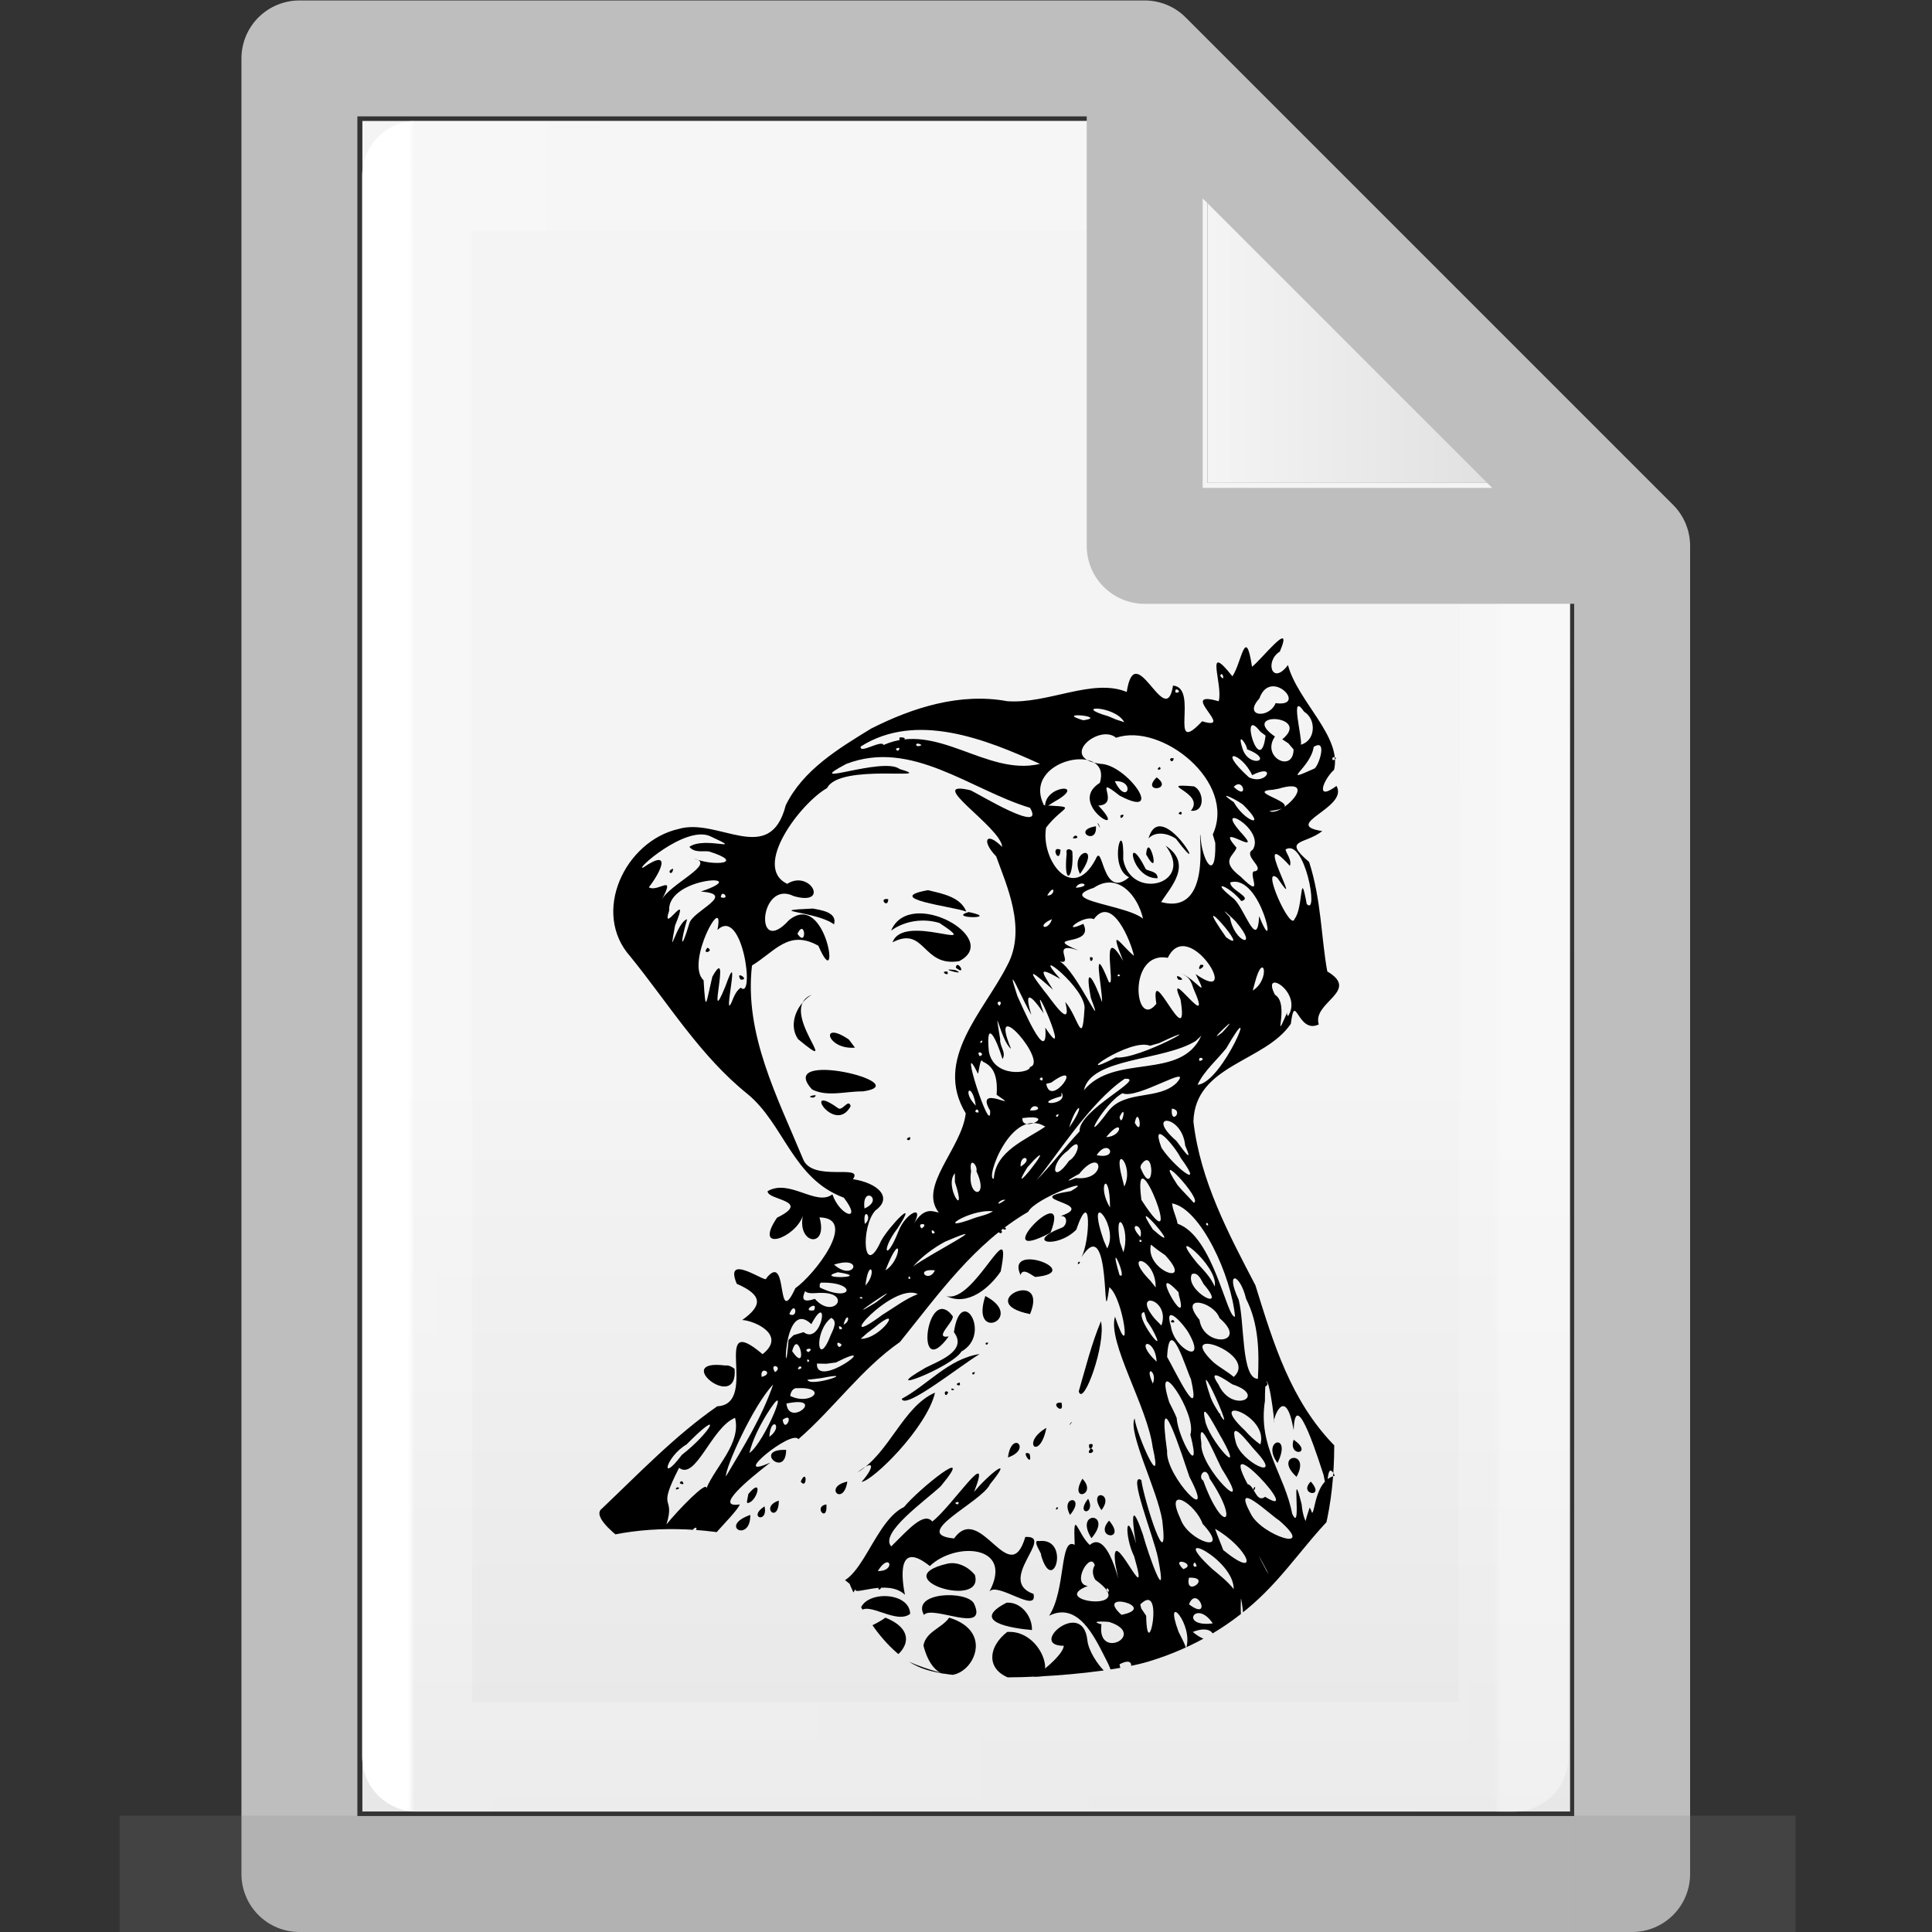<?xml version="1.0" encoding="UTF-8" standalone="no"?>
<!-- Created with Inkscape (http://www.inkscape.org/) -->

<svg
   xmlns:dc="http://purl.org/dc/elements/1.1/"
   xmlns:cc="http://creativecommons.org/ns#"
   xmlns:rdf="http://www.w3.org/1999/02/22-rdf-syntax-ns#"
   xmlns:svg="http://www.w3.org/2000/svg"
   xmlns="http://www.w3.org/2000/svg"
   xmlns:xlink="http://www.w3.org/1999/xlink"
   xmlns:sodipodi="http://sodipodi.sourceforge.net/DTD/sodipodi-0.dtd"
   xmlns:inkscape="http://www.inkscape.org/namespaces/inkscape"
   width="16"
   height="16"
   viewBox="0 0 4.233 4.233"
   version="1.1"
   id="svg384"
   enable-background="new"
   inkscape:version="0.92.3 (2405546, 2018-03-11)"
   sodipodi:docname="text-x-ada.svg">
  <rect x="0" y="0" width="4.233" height="4.233" fill="#333333" stroke="none"/>
  <defs
     id="defs378">
    <inkscape:path-effect
       effect="bspline"
       id="path-effect4966"
       is_visible="true"
       weight="33.333"
       steps="2"
       helper_size="0"
       apply_no_weight="true"
       apply_with_weight="true"
       only_selected="false" />
    <radialGradient
       gradientTransform="matrix(5.695,0,0,1,75.335,75.001)"
       gradientUnits="userSpaceOnUse"
       xlink:href="#linearGradient3688-464-309-255"
       id="radialGradient4093"
       fy="43.5"
       fx="4.993"
       r="2.5"
       cy="43.5"
       cx="4.993" />
    <linearGradient
       id="linearGradient3688-464-309-255">
      <stop
         id="stop3094"
         style="stop-color:#181818;stop-opacity:1"
         offset="0" />
      <stop
         id="stop3096"
         style="stop-color:#181818;stop-opacity:0"
         offset="1" />
    </linearGradient>
    <radialGradient
       gradientTransform="matrix(5.695,0,0,1,-52.665,-162.001)"
       gradientUnits="userSpaceOnUse"
       xlink:href="#linearGradient3688-464-309-255"
       id="radialGradient4095"
       fy="43.5"
       fx="4.993"
       r="2.5"
       cy="43.5"
       cx="4.993" />
    <linearGradient
       gradientUnits="userSpaceOnUse"
       xlink:href="#linearGradient3702-501-757-486"
       id="linearGradient4097"
       y2="39.999"
       x2="25.058"
       y1="47.028"
       x1="25.058"
       gradientTransform="matrix(2.842,0,0,0.714,-4.211,87.43)" />
    <linearGradient
       id="linearGradient3702-501-757-486">
      <stop
         id="stop3100"
         style="stop-color:#181818;stop-opacity:0"
         offset="0" />
      <stop
         id="stop3102"
         style="stop-color:#181818;stop-opacity:1"
         offset="0.5" />
      <stop
         id="stop3104"
         style="stop-color:#181818;stop-opacity:0"
         offset="1" />
    </linearGradient>
    <linearGradient
       x1="25.132"
       y1="0.985"
       x2="25.132"
       y2="47.013"
       id="linearGradient3019-2-2"
       xlink:href="#linearGradient3600"
       gradientUnits="userSpaceOnUse"
       gradientTransform="matrix(0.076,0,0,0.08,0.302,0.062)" />
    <linearGradient
       id="linearGradient3600">
      <stop
         id="stop3602"
         style="stop-color:#f4f4f4;stop-opacity:1"
         offset="0" />
      <stop
         id="stop3604"
         style="stop-color:#dbdbdb;stop-opacity:1"
         offset="1" />
    </linearGradient>
    <linearGradient
       inkscape:collect="always"
       xlink:href="#linearGradient3600"
       id="linearGradient1095"
       x1="81"
       y1="16.812"
       x2="109.375"
       y2="16.812"
       gradientUnits="userSpaceOnUse"
       gradientTransform="matrix(0.028,0,0,0.028,0.38,0.191)" />
    <linearGradient
       gradientTransform="matrix(0.026,0,0,0.03,0.426,0.31)"
       inkscape:collect="always"
       xlink:href="#linearGradient3977-3"
       id="linearGradient1059"
       x1="18"
       y1="60"
       x2="110.1"
       y2="60"
       gradientUnits="userSpaceOnUse" />
    <linearGradient
       id="linearGradient3977-3">
      <stop
         id="stop3979-6"
         style="stop-color:#ffffff;stop-opacity:1"
         offset="0" />
      <stop
         id="stop3981-0"
         style="stop-color:#ffffff;stop-opacity:0.235"
         offset="0.006" />
      <stop
         id="stop3983-6"
         style="stop-color:#ffffff;stop-opacity:0.157"
         offset="0.994" />
      <stop
         id="stop3985-2"
         style="stop-color:#ffffff;stop-opacity:0.392"
         offset="1" />
    </linearGradient>
    <linearGradient
       inkscape:collect="always"
       xlink:href="#linearGradient3600"
       id="linearGradient1722"
       gradientUnits="userSpaceOnUse"
       gradientTransform="matrix(0.028,0,0,0.028,0.38,0.191)"
       x1="81"
       y1="77.065"
       x2="81"
       y2="190.75" />
    <clipPath
       clipPathUnits="userSpaceOnUse"
       id="clipPath14319">
      <path
         style="fill:#ff0000;stroke:none;stroke-width:1.348;stroke-linecap:butt;stroke-linejoin:miter;stroke-miterlimit:4;stroke-dasharray:none;stroke-opacity:1"
         d="m 8.512,65.84 c -0.18,9.164 11.731,12.913 19.558,10.398 5.772,-1.855 13.332,-0.237 16.854,2.732 0,0 1.793,4.561 4.927,5.535 3.134,0.974 11.361,0.379 14.35,-0.526 2.99,-0.905 5.5,-2.439 7.513,-4.454 2.014,-2.015 3.549,-4.528 5.634,-6.055 2.085,-1.527 4.737,-2.085 5.986,-6.32 C 84.583,62.914 84.444,54.959 82.531,45.099 80.619,35.239 80.636,18.374 72.549,17.308 65.087,16.324 63.09,10.742 56.343,11.866 49.597,12.99 41.202,15.679 30.967,26.61 20.732,37.54 8.692,56.676 8.512,65.84 Z"
         id="path14321"
         inkscape:connector-curvature="0"
         sodipodi:nodetypes="ssssscsssssss" />
    </clipPath>
    <clipPath
       clipPathUnits="userSpaceOnUse"
       id="clipPath14319-3">
      <path
         style="fill:#ff0000;stroke:none;stroke-width:1.348;stroke-linecap:butt;stroke-linejoin:miter;stroke-miterlimit:4;stroke-dasharray:none;stroke-opacity:1"
         d="m 8.512,65.84 c -0.18,9.164 11.731,12.913 19.558,10.398 5.772,-1.855 13.332,-0.237 16.854,2.732 0,0 1.793,4.561 4.927,5.535 3.134,0.974 11.361,0.379 14.35,-0.526 2.99,-0.905 5.5,-2.439 7.513,-4.454 2.014,-2.015 3.549,-4.528 5.634,-6.055 2.085,-1.527 4.737,-2.085 5.986,-6.32 C 84.583,62.914 84.444,54.959 82.531,45.099 80.619,35.239 80.636,18.374 72.549,17.308 65.087,16.324 63.09,10.742 56.343,11.866 49.597,12.99 41.202,15.679 30.967,26.61 20.732,37.54 8.692,56.676 8.512,65.84 Z"
         id="path14321-6"
         inkscape:connector-curvature="0"
         sodipodi:nodetypes="ssssscsssssss" />
    </clipPath>
    <clipPath
       clipPathUnits="userSpaceOnUse"
       id="clipPath14319-7">
      <path
         style="fill:#ff0000;stroke:none;stroke-width:1.348;stroke-linecap:butt;stroke-linejoin:miter;stroke-miterlimit:4;stroke-dasharray:none;stroke-opacity:1"
         d="m 8.512,65.84 c -0.18,9.164 11.731,12.913 19.558,10.398 5.772,-1.855 13.332,-0.237 16.854,2.732 0,0 1.793,4.561 4.927,5.535 3.134,0.974 11.361,0.379 14.35,-0.526 2.99,-0.905 5.5,-2.439 7.513,-4.454 2.014,-2.015 3.549,-4.528 5.634,-6.055 2.085,-1.527 4.737,-2.085 5.986,-6.32 C 84.583,62.914 84.444,54.959 82.531,45.099 80.619,35.239 80.636,18.374 72.549,17.308 65.087,16.324 63.09,10.742 56.343,11.866 49.597,12.99 41.202,15.679 30.967,26.61 20.732,37.54 8.692,56.676 8.512,65.84 Z"
         id="path14321-2"
         inkscape:connector-curvature="0"
         sodipodi:nodetypes="ssssscsssssss" />
    </clipPath>
  </defs>
  <sodipodi:namedview
     id="base"
     pagecolor="#ffffff"
     bordercolor="#666666"
     borderopacity="1.0"
     inkscape:pageopacity="0.0"
     inkscape:pageshadow="2"
     inkscape:zoom="24.48"
     inkscape:cx="6.8021268"
     inkscape:cy="8.2330261"
     inkscape:document-units="px"
     inkscape:current-layer="layer7"
     showgrid="true"
     units="px"
     inkscape:window-width="889"
     inkscape:window-height="624"
     inkscape:window-x="525"
     inkscape:window-y="174"
     inkscape:window-maximized="0" />
  <g
     inkscape:groupmode="layer"
     id="layer3"
     inkscape:label="Layer 3"
     style="display:inline"
     sodipodi:insensitive="true">
    <path
       style="fill:url(#linearGradient1095);fill-opacity:1;stroke:#000000;stroke-width:0;stroke-linecap:round;stroke-linejoin:round;stroke-miterlimit:4;stroke-dasharray:none;stroke-opacity:1"
       d="M 2.646,0.265 V 1.058 h 0.794 z"
       id="path1720"
       inkscape:connector-curvature="0" />
    <path
       style="fill:url(#linearGradient1722);fill-opacity:1;stroke:#000000;stroke-width:0;stroke-linecap:round;stroke-linejoin:round;stroke-miterlimit:4;stroke-dasharray:none;stroke-opacity:1"
       d="M 2.646,1.058 H 3.44 V 3.969 H 0.794 V 0.265 l -3e-8,1.428e-5 1.852,-1.46e-5 c 1.73e-5,0.794 1.73e-5,0.794 1.73e-5,0.794 z"
       id="path1087"
       inkscape:connector-curvature="0" />
  </g>
  <g
     inkscape:groupmode="layer"
     id="layer4"
     inkscape:label="Layer 4"
     style="display:inline"
     sodipodi:insensitive="true">
    <path
       style="display:inline;fill:none;stroke:url(#linearGradient1059);stroke-width:0.241;stroke-linecap:round;stroke-linejoin:round;stroke-miterlimit:4;stroke-dasharray:none;stroke-opacity:1"
       d="m 3.319,1.289 -0.003,2.56 H 0.914 V 0.385 H 2.524"
       id="path1048"
       inkscape:connector-curvature="0"
       sodipodi:nodetypes="ccccc" />
  </g>
  <g
     inkscape:groupmode="layer"
     id="layer2"
     inkscape:label="Layer 2"
     style="display:inline"
     sodipodi:insensitive="true">
    <path
       id="path1001"
       style="display:inline;fill:none;stroke:#bebebe;stroke-width:0.254;stroke-linecap:round;stroke-linejoin:round;stroke-miterlimit:4;stroke-dasharray:none;stroke-opacity:1;paint-order:normal"
       d="M 2.508,0.128 3.576,1.196 M 2.508,0.128 0.656,0.128 v -9.49e-6 3.978 H 3.576 V 1.196 m 0,-3e-7 H 2.508 V 0.128"
       inkscape:connector-curvature="0" />
  </g>
  <g
     inkscape:label="Layer 1"
     inkscape:groupmode="layer"
     id="layer1"
     transform="translate(0,-292.767)"
     style="display:inline"
     sodipodi:insensitive="true">
    <g
       id="g978"
       style="display:inline;opacity:0.2;fill:#808080;fill-opacity:1;stroke:none;stroke-width:1.039"
       transform="matrix(0.034,0,0,0.053,-0.078,290.597)">
      <rect
         style="fill:#808080;fill-opacity:1;stroke:none;stroke-width:1.481"
         id="rect2801"
         y="116.001"
         x="103.789"
         height="5"
         width="14.211" />
      <rect
         style="fill:#808080;fill-opacity:1;stroke:none;stroke-width:1.481"
         id="rect3696"
         transform="scale(-1)"
         y="-121.001"
         x="-24.211"
         height="5"
         width="14.211" />
      <rect
         style="fill:#808080;fill-opacity:1;stroke:none;stroke-width:1.481"
         id="rect3700"
         y="116.001"
         x="24.211"
         height="5"
         width="79.579" />
    </g>
  </g>
  <g
     inkscape:groupmode="layer"
     id="layer7"
     inkscape:label="Layer 7">
    <g
       transform="matrix(0.034,0,0,0.034,0.334,0.785)"
       style="display:inline"
       id="g11971"
       clip-path="url(#clipPath14319-7)">
      <path
         style="display:none;fill:#95afae;stroke-width:0.23"
         d="m 64.96,70.87 c -1.991,-3.555 0.389,-8.07 -2.125,-11.463 -0.698,-3.314 -3.22,-7.821 -6.903,-4.54 -5.78,3.632 -8.749,10.466 -14.85,13.709 -3.413,1.638 -4.996,5.165 -6.165,8.538 -1.398,4.895 -4.337,9.633 -3.549,14.906 -1.99,3.898 3.728,4.831 6.431,4.866 5.976,0.934 12.03,1.443 18.073,1.083 2.661,0.276 6.948,0.144 6.798,-3.508 -0.251,-5.68 3.369,-10.699 3.217,-16.395 0.06,-2.428 -0.263,-4.862 -0.926,-7.197 z"
         id="path6673-70-5"
         inkscape:connector-curvature="0" />
      <g
         style="display:inline"
         id="g5363-7">
        <g
           id="g7076-5-66-5"
           transform="matrix(0.23,0,0,0.23,-1.074,-31.849)"
           style="display:inline">
          <path
             d="m 214.03,244.696 c 3.556,-0.138 -0.74,2.147 0,0 z"
             id="path7118-5-2-2"
             inkscape:connector-curvature="0" />
          <path
             d="m 290.818,250.562 c -0.336,2.045 -2.09,-0.469 0,0 z"
             id="path7122-0-8-4"
             inkscape:connector-curvature="0" />
          <path
             d="m 286.818,252.961 c 1.157,0.92 -1.509,1.157 0,0 z"
             id="path7124-9-61-5"
             inkscape:connector-curvature="0" />
          <path
             d="m 292.15,266.026 c 1.027,-1.47 1.39,1.042 0,0 z"
             id="path7134-6-75-0"
             inkscape:connector-curvature="0" />
          <path
             d="m 275.889,266.559 c 2.006,-0.973 -0.225,1.962 0,0 z"
             id="path7136-4-2-5"
             inkscape:connector-curvature="0" />
          <path
             d="m 210.83,290.022 c -0.095,2.844 -2.916,-0.504 0,0 z"
             id="path7148-2-47-7"
             inkscape:connector-curvature="0" />
          <path
             d="m 229.761,309.219 c 0.286,-2.683 3.307,2.589 0,0 z"
             id="path7150-3-1-3"
             inkscape:connector-curvature="0" />
          <path
             d="m 229.628,309.886 c 3.996,1.816 -5.896,-0.786 0,0 z"
             id="path7152-04-42-2"
             inkscape:connector-curvature="0" />
          <path
             d="m 298.284,308.419 c 2.543,-0.332 -1.595,2.73 0,0 z"
             id="path7154-7-7-7"
             inkscape:connector-curvature="0" />
          <path
             d="m 227.361,310.286 c 0.901,1.735 -2.514,-0.108 0,0 z"
             id="path7156-99-82-2"
             inkscape:connector-curvature="0" />
          <path
             d="m 201.499,331.616 c -7.933,0.666 -9.955,-7.912 -1.701,-2.266 0.567,0.755 1.134,1.511 1.701,2.266 z"
             id="path7158-9-4-1"
             inkscape:connector-curvature="0" />
          <path
             d="m 227.096,401.207 c 7.878,2.385 18.748,-24.83 15.241,-6.89 -3.189,4.666 -9.259,9.859 -15.241,6.89 z"
             id="path7160-06-57-3"
             inkscape:connector-curvature="0" />
          <path
             d="m 247.893,395.339 c -4.443,-9.532 18.501,-0.807 4.133,0.528 -0.758,-0.224 -3.508,-2.855 -4.133,-0.528 z"
             id="path7162-4-28-4"
             inkscape:connector-curvature="0" />
          <path
             d="m 264.156,391.609 c 1.209,-0.013 -0.898,1.443 0,0 z"
             id="path7164-2-7-9"
             inkscape:connector-curvature="0" />
          <path
             d="m 250.559,406.271 c -16.308,-3.23 5.432,-13.238 0,0 z"
             id="path7166-9-8-4"
             inkscape:connector-curvature="0" />
          <path
             d="m 238.025,401.207 c 11.585,6.039 -4.398,13.334 0,0 z"
             id="path7168-3-9-1"
             inkscape:connector-curvature="0" />
          <path
             d="m 290.551,407.873 c 1.549,1.11 -1.72,0.924 0,0 z"
             id="path7170-54-28-9"
             inkscape:connector-curvature="0" />
          <path
             d="m 238.826,414.271 c -0.322,1.337 -1.479,-0.176 0,0 z"
             id="path7172-1-96-5"
             inkscape:connector-curvature="0" />
          <path
             d="m 316.682,425.203 c 1.478,0.856 -1.566,2.49 0,0 z"
             id="path7176-6-6-7"
             inkscape:connector-curvature="0" />
          <path
             d="m 228.695,427.601 c -0.937,-1.002 1.647,-0.104 0,0 z"
             id="path7178-30-3-4"
             inkscape:connector-curvature="0" />
          <path
             d="m 227.627,428.134 c -0.868,2.307 -1.613,-1.084 0,0 z"
             id="path7180-27-9-1"
             inkscape:connector-curvature="0" />
          <path
             d="m 303.352,434 c 1.331,0.325 -0.174,1.475 0,0 z"
             id="path7184-6-0-2"
             inkscape:connector-curvature="0" />
          <path
             d="m 262.021,436.667 c 0.994,-0.727 -1.42,1.861 0,0 z"
             id="path7186-2-96-2"
             inkscape:connector-curvature="0" />
          <path
             d="m 324.413,441.466 c 5.746,3.997 -1.671,5.092 0,0 z"
             id="path7188-9-25-1"
             inkscape:connector-curvature="0" />
          <path
             d="m 267.089,442.798 c 2.415,-0.899 -0.189,3.059 0,0 z"
             id="path7190-9-71-6"
             inkscape:connector-curvature="0" />
          <path
             d="m 267.623,443.867 c 2.091,1.207 -2.09,2.285 0,0 z"
             id="path7194-3-2-2"
             inkscape:connector-curvature="0" />
          <path
             d="m 325.215,451.865 c -6.856,-6.302 4.293,-7.798 0,0 z"
             id="path7200-9-8-0"
             inkscape:connector-curvature="0" />
          <path
             d="m 199.366,453.199 c -1.086,7.149 -6.871,1.499 0,0 z"
             id="path7204-5-1-2"
             inkscape:connector-curvature="0" />
          <path
             d="m 186.301,453.199 c 1.822,-4.095 1.84,2.497 0,0 z"
             id="path7206-0-6-2"
             inkscape:connector-curvature="0" />
          <path
             d="m 329.213,453.199 c 4.333,4.834 -3.695,3.697 0,0 z"
             id="path7208-7-2-9"
             inkscape:connector-curvature="0" />
          <path
             d="m 265.223,452.396 c 4.382,4.549 -3.973,6.871 0,0 z"
             id="path7210-7-8-7"
             inkscape:connector-curvature="0" />
          <path
             d="m 151.639,454.796 c 1.797,0.139 -1.265,1.269 0,0 z"
             id="path7212-91-41-4"
             inkscape:connector-curvature="0" />
          <path
             d="m 270.555,461.197 c -4.094,-6.124 3.932,-5.022 0,0 z"
             id="path7214-98-0-3"
             inkscape:connector-curvature="0" />
          <path
             d="m 193.5,459.597 c 0.413,5.398 -3.854,0.602 0,0 z"
             id="path7218-6-8-5"
             inkscape:connector-curvature="0" />
          <path
             d="m 266.822,457.998 c 2.378,4.573 -3.793,4.814 0,0 z"
             id="path7220-4-0-6"
             inkscape:connector-curvature="0" />
          <path
             d="m 180.169,458.531 c -0.036,6.682 -5.439,1.759 0,0 z"
             id="path7222-7-33-1"
             inkscape:connector-curvature="0" />
          <path
             d="m 176.169,460.13 c 1.081,4.964 -4.886,3.158 0,0 z"
             id="path7224-4-84-4"
             inkscape:connector-curvature="0" />
          <path
             d="m 258.023,460.396 c 1.213,-0.009 -0.902,1.445 0,0 z"
             id="path7226-0-15-0"
             inkscape:connector-curvature="0" />
          <path
             d="m 172.17,462.531 c 0.149,7.908 -9.044,3.216 0,0 z"
             id="path7228-0-1-3"
             inkscape:connector-curvature="0" />
          <path
             d="m 272.688,464.13 c 5.124,5.972 -4.425,5 0,0 z"
             id="path7230-6-4-1"
             inkscape:connector-curvature="0" />
          <path
             d="m 235.094,479.328 c 2.837,9.822 -25.316,1.001 -7.763,-3.122 2.94,-0.662 5.918,0.897 7.763,3.122 z"
             id="path7232-2-53-2"
             inkscape:connector-curvature="0" />
          <path
             d="m 208.165,482.794 c 1.738,-0.514 -0.514,1.738 0,0 z"
             id="path7234-8-3-7"
             inkscape:connector-curvature="0" />
          <path
             d="m 216.963,490.259 c -3.982,3.069 -11.778,-3.705 -14.116,-0.579 0.714,-6.044 13.974,-5.876 14.116,0.579 z"
             id="path7236-2-37-7"
             inkscape:connector-curvature="0" />
          <path
             d="m 234.827,487.326 c 4.199,8.917 -11.778,0.284 -13.987,3.247 -3.635,-6.449 11.922,-6.937 13.987,-3.247 z"
             id="path7238-1-9-9"
             inkscape:connector-curvature="0" />
          <path
             d="m 251.092,494.791 c -5.751,-0.506 -17.489,-2.336 -7.104,-7.664 4.063,-0.288 7.235,3.853 7.104,7.664 z"
             id="path7242-2-3-1"
             inkscape:connector-curvature="0" />
          <path
             d="m 227.894,491.326 c 18.222,5.567 -1.968,28.029 -7.207,7.822 0.675,-3.931 5.127,-4.854 7.207,-7.822 z"
             id="path7246-8-1-7"
             inkscape:connector-curvature="0" />
          <path
             d="m 244.158,495.326 c 10.866,-0.818 16.368,18.637 1.814,13.314 -8.057,-2.242 -7.296,-9.109 -1.814,-13.314 z"
             id="path7250-74-8-0"
             inkscape:connector-curvature="0" />
          <path
             style="display:inline"
             d="m 130.571,460.794 c 10.451,-9.918 20.471,-20.435 32.35,-28.694 12.07,-0.544 -2.254,-27.274 12.697,-14.598 6.792,-5.366 -2.202,-9.369 -5.687,-9.578 5.88,-4.205 5.517,-7.053 -1.556,-10.146 -3.783,-9.156 8.764,0.241 8.253,-1.509 6.385,-8.05 2.6,14.807 8.169,2.75 5.301,-3.721 17.765,-19.638 6.761,-19.842 2.534,8.719 -6.251,7.708 -4.671,-0.427 -2.036,6.188 -14.01,10.564 -7.22,0.512 9.961,-4.886 -2.882,-4.886 -2.631,-7.437 6.155,-3.577 13.638,4.378 18.143,0.885 2.175,6.298 8.565,7.907 3.2,0.947 -14.345,-5.338 -16.711,-20.608 -26.972,-29.044 -13.304,-10.688 -22.181,-25.397 -32.812,-38.489 -11.09,-12.392 -1.494,-32.354 13.423,-35.757 11.158,-3.373 25.619,10.754 30.093,-6.659 4.853,-9.918 14.77,-15.861 23.892,-21.468 11.72,-5.94 25.015,-10.113 38.155,-7.69 11.399,0.849 23.885,-6.557 33.488,-2.584 2.403,-15.715 10.908,11.224 12.967,-1.788 7.458,0.555 -1.631,20.457 8.159,9.999 9.713,2.98 -7.314,-9.054 4.649,-5.607 1.259,-4.82 -4.181,-17.093 3.825,-6.994 2.574,-3.682 3.666,-14.674 5.501,-2.684 2.366,-1.65 11.884,-13.943 7.801,-4.247 -4.318,2.683 -2.188,9.714 2.269,3.783 2.74,10.184 15.155,20.039 12.921,29.337 -3.062,2.803 -5.419,9.048 0.679,4.528 3.515,6.127 -15.739,10.846 -3.984,12.65 -4.991,3.872 -11.287,2.161 -3.693,8.648 3.437,10.543 3.411,21.646 5.101,30.677 9.379,5.542 -4.353,8.647 -2.386,14.845 -5.947,2.873 -6.622,-9.703 -7.832,-0.174 -7.28,10.747 -26.858,11.435 -27.293,27.398 1.922,16.545 9.778,31.325 17.367,45.864 5.059,16.257 9.84,32.269 22.089,44.854 -0.283,137.329 -219.555,28.394 -205.214,17.739 z M 304.688,228.165 c 0.054,-2.245 -1.826,-0.752 0,0 z m 14.666,6.932 c 9.223,1.242 -1.431,-10.2 -4.549,-1.299 -4.71,5.151 2.761,5.74 4.549,1.299 z m -27.999,-2.933 c 2.333,0.075 -0.613,-2.086 0,0 z m 35.997,5.333 c -4.184,-6.133 -0.416,7.556 -0.909,9.238 4.16,-1.132 4.388,-7.139 0.909,-9.238 z m -50.393,2.933 c -2.679,-4.832 -15.028,-4.687 -4.483,-1.665 l 2.205,0.931 z m -11.465,-0.534 c 7.254,-1.048 -8.638,-2.549 0,0 z m 55.727,5.333 c 8.432,-6.882 -12.345,-7.927 -2.05,-0.765 -3.987,5.754 5.134,10.364 5.219,3.609 l -1.465,-1.721 z m -6.134,-2.133 c -6.196,-8.025 -0.103,13.641 1.461,1.1 z m -13.333,28.796 c 6.771,-14.766 -14.498,-31.469 -27.091,-27.093 -4.74,-4.048 -16.359,5.719 -4.401,7.305 7.404,0.115 18.531,15.907 5.357,8.883 -7.995,-6.329 0.61,2.491 -5.923,2.805 9.238,9.819 -9.15,-0.429 0.41,-6.365 3.638,-11.753 -22.203,-6.697 -15.646,6.288 9.852,0.605 5.45,-0.106 0.589,6.257 -1.573,8.943 7.323,21.278 13.862,8.895 2.139,-5.251 1.733,11.559 9.391,5.013 -6.14,-2.922 -1.278,-18.17 -1.639,-4.975 2.118,11.637 20.167,6.973 11.892,-3.865 7.788,5.189 1.231,11.775 -1.275,15.795 14.335,3.821 10.344,-19.186 10.993,-18.866 0.293,7.14 4.452,13.941 4.186,2.312 l -0.706,-2.39 z m -92.252,-25.063 c 15.075,-6.714 28.877,8.844 43.825,5.29 -15.12,-6.916 -34.676,-14.705 -50.199,-4.885 -0.551,2.272 5.923,-2.006 6.374,-0.405 z m 100.518,0.799 c 1.668,5.95 9.513,3.541 1.297,0.366 0.295,-0.77 -2.935,-5.605 -1.297,-0.366 z m 20,-0.266 c -0.813,5.971 -9.874,10.602 0.267,6.03 1.272,-1.004 3.637,-8.506 -0.267,-6.03 z m -109.853,-0.533 c -2.109,-1.293 -1.945,1.151 0,0 z m 91.722,9.065 c 5.106,2.361 7.824,-4.157 0.896,-0.621 -2.98,-6.458 -10.299,-7.932 -0.896,0.621 z m -98.92,-7.999 c 0.572,1.595 1.862,-1.092 0,0 z m 37.593,16.532 c -16.734,-5.05 -33.211,-19.372 -51.528,-12.289 -13.188,7.032 10.37,-2.175 14.986,1.418 11.335,3.356 -16.79,-1.763 -20.333,5.334 -7.411,4.191 -21.095,22.144 -11.162,26.83 6.404,-4.073 12.002,6.351 1.834,3.446 -9.663,-4.829 -11.229,17.59 -1.347,6.733 10.683,-8.744 14.623,21.998 8.233,7.167 -8.298,-4.669 -12.095,1.566 -18.595,5.539 -2.239,19.228 7.159,36.941 14.271,54.144 2.538,6.738 17.192,1.256 14.012,5.72 7.054,1.069 11.276,5.19 6.306,8.755 -4.228,4.57 -3.434,19.658 1.601,8.479 2.264,-4.097 10.88,-13.023 4.527,-3.374 -4.664,6.088 -3.23,9.701 0.298,0.802 1.948,-5.29 8.233,-8.389 3.589,-0.844 3.301,-6.416 5.95,-4.773 7.741,-4.47 -5.876,-7.333 6.411,-17.917 7.547,-27.786 -9.188,-15.136 5.12,-28.524 11.673,-41.548 5.467,-10.178 -0.316,-22.53 -3.159,-30.476 -4.119,-4.184 -2.932,-7.24 1.692,-2.632 -0.282,-5.543 -22.202,-19.027 -8.844,-15.86 2.464,1.154 21.047,12.493 16.657,4.912 z m 84.788,-13.332 c 2.309,-0.602 -0.621,-1.633 0,0 z m -61.057,5.865 c 3.443,7.12 5.963,-0.315 0,0 z m 33.328,1.601 c 4.239,4.068 2.715,-2.926 0,0 z m 10.932,0.799 c -8.877,0.575 11.907,4.463 -0.926,5.966 3.226,1.89 14.409,-9.775 2.583,-6.265 z m -10.932,3.467 c 3.011,5.408 9.57,7.689 2.831,0.941 -0.955,-1.113 -8.597,-4.897 -2.831,-0.941 z m 5.332,13.33 c 3.772,-5.957 -12.144,-14.291 -2.601,-4.046 5.17,6.001 -8.546,-4.164 -1.95,3.494 -0.692,2.3 -4.805,3.566 1.125,8.081 7.251,7.168 1.484,-1.86 4.141,-1.489 2.704,-0.993 -3.565,-4.391 -0.716,-6.039 z m -157.843,-0.8 c 4.368,-3.113 16.364,1.904 5.651,-3.054 -7.026,-2.868 -21.291,9.921 -18.577,8.851 8.247,-5.666 4.804,1.438 1.564,5.526 2.512,1.606 7.828,-4.278 3.48,3.751 2.052,-4.578 15.79,-10.337 9.16,-11.81 5.649,2.289 14.7,1.309 4.158,-1.991 -1.821,-0.158 -4.088,0.424 -5.437,-1.273 z m 168.242,5.334 c -11.427,-12.566 4.719,15.455 -3.485,3.388 -4.828,-3.945 3.782,15.356 4.805,11.455 2.473,-3.013 1.43,-14.906 3.397,-4.178 3.489,3.749 -0.543,-18.742 -5.951,-15.241 0.41,1.396 1.813,2.965 1.233,4.577 z m -13.598,9.865 c -3.43,-4.34 -9.192,-6.268 -2.39,-0.874 3.094,2.201 6.877,15.272 7.377,5.081 5.533,13.923 0.701,-12.002 -8.071,-9.449 -0.317,2.079 6.553,4.285 3.084,5.241 z M 158.31,287.889 c 15.513,-5.186 -9.426,-4.286 -8.865,5.331 -2.474,7.532 6.309,-7.095 1.66,4.152 -2.07,11.101 0.328,-0.918 3.371,-1.731 -1.937,6.605 -1.861,9.45 0.611,1.198 0.884,-3.567 13.522,-8.215 3.223,-8.951 z m 105.049,-1.066 c 4.952,-0.376 1.157,-2.454 0,0 z m 5.068,0 c -13.437,4.382 19.434,5.081 14.147,11.76 0.036,-6.891 -6.282,-17.051 -14.147,-11.76 z m -13.066,2.133 c 2.27,0.329 2.362,-3.785 0,0 z m -91.451,0.533 c 2.868,0.859 0.248,-2.589 0,0 z m 141.576,11.199 c 8.013,5.751 -11.24,-16.009 0,0 z m -135.978,14.13 c 4.035,3.643 0.511,-23.022 -6.544,-16.155 2.286,-11.422 -9.181,9.268 -3.874,14.066 0.593,9.718 0.637,6.567 2.449,-0.976 5.594,-10.129 -1.947,16.37 3.624,2.776 4.641,-13.017 -0.856,10.294 1.805,4.285 0.608,-1.445 1.181,-3.062 2.541,-3.997 z m 137.047,-19.73 c 1.191,7.228 8.322,9.085 1.829,1.443 0.213,-0.034 -6.074,-5.868 -1.829,-1.443 z m -38.128,0.534 c -2.982,-1.343 -9.766,4.385 -2.94,1.309 3.337,6.647 -12.148,2.939 -1.385,7.442 -8.263,-2.802 -0.918,4.234 -5.248,3.085 4.579,2.421 13.079,21.756 8.75,10.258 -2.02,-10.462 1.088,-4.71 3.135,1.169 0.045,-4.414 -3.09,-17.948 1.865,-5.709 2.182,2.371 -2.761,-17.433 4.041,-5.864 -4.226,-10.437 -0.555,-4.354 3.031,-1.409 -0.848,-3.985 -6.144,-17.29 -11.25,-10.281 z m -11.732,0 c -4.743,2.011 -1.143,3.661 0,0 z m -71.314,4.093 c 2.766,4.088 2.207,-4.54 0,0 z m 107.576,11.104 c 4.187,1.762 7.898,7.881 3.996,0.196 13.443,9.421 -1.987,-16.657 -7.799,-4.568 -11.487,-2.084 -9.296,20.601 -3.212,12.894 -1.973,-13.139 9.433,15.111 6.775,-1.228 -4.595,-10.609 9.739,10.781 3.595,-3.12 -0.779,-2.453 -1.301,-3.152 -3.355,-4.173 z m -32.529,7.998 c 3.699,4.319 4.719,12.878 5.357,2.25 1.137,-5.783 -16.109,-19.026 -6.732,-8.676 -6.554,-3.745 -5.303,-2.191 -2.07,2.998 -5.278,-4.651 -8.269,-7.139 -2.377,0.463 1.164,1.185 7.969,11.775 5.821,2.965 z m 52.525,-3.199 c 5.086,-3.181 2.994,-11.46 0.599,-2.216 z m -58.125,10.398 c 8.183,12.459 -5.174,-18.085 -0.459,-4.026 -3.592,-5.323 -5.622,-6.571 -3.443,0.417 -2.223,-3.529 -7.722,-16.751 -3.935,-5.301 0.926,1.911 8.716,20.523 7.836,8.91 z m 67.99,-3.198 c 4.386,-6.719 -7.676,-13.807 -3.647,-6.021 4.379,2.555 -1.063,15.086 3.46,4.921 l -0.093,0.524 z m -47.459,-11.733 c -1.13,0.836 1.315,0.578 0,0 z m -33.33,8.799 c 1.287,-1.891 -1.77,-1.162 0,0 z m 0.801,14.931 c -1.622,-5.558 -4.752,-11.793 -3.818,-2.148 1.375,7.659 11.857,6.06 11.485,4.38 5.531,-1.146 -12.007,-21.316 -5.274,-5.125 -2.861,-2.077 -5.039,-14.752 -3.035,-2.674 -0.24,1.884 1.82,3.76 0.642,5.566 z m 54.66,7.199 c 7.085,-0.469 17.965,-27.458 8.046,-10.222 -2.695,3.391 -6.159,6.24 -8.046,10.222 z m 6.931,-14.663 c 6.762,-7.351 -5.714,4.482 0,0 z m -20.263,3.732 c -5.69,-2.317 -23.139,10.255 -9.57,3.281 6.572,0.755 27.953,-11.476 12.098,-4.001 z m 12.799,-1.333 c -8.972,5.619 -29.417,4.63 -31.3,13.791 8.647,-10.419 27.099,-2.543 32.875,-15.253 z m -59.994,0.533 c 0.905,-1.439 -1.21,0.003 0,0 z m -1.065,8.532 c -5.896,-12.084 3.888,18.715 3.473,10.471 -4.707,-7.971 9.496,0.753 1.823,-4.467 0.436,-6.091 -1.452,-8.203 -3.854,-9.265 -0.829,-1.818 -1.179,4.044 -1.442,3.26 z m 0.534,-4.8 c 2.031,-0.61 -1.325,-2.098 0,0 z m 61.591,1.334 c 2.355,-0.459 -0.648,-1.72 0,0 z m -6.4,6.132 c 4.989,-5.741 -11.113,4.796 -15.154,2.911 -5.409,2.846 -12.411,16.348 -3.938,4.953 4.719,-5.985 14.019,-2.899 19.092,-7.864 z m -27.195,13.598 c -0.373,-6.008 19.239,-15.203 12.638,-14.729 -9.87,6.643 -19.46,22.255 -24.701,28.391 4.28,-4.32 7.902,-9.235 12.063,-13.662 z m -9.332,-13.331 c 1.242,7.164 11.213,-7.441 1.367,-0.33 l -0.726,0.175 z m -1.866,-1.333 c 1.239,1.412 1.049,-1.49 0,0 z m -17.865,7.466 c -1.094,-7.01 -4.072,-4.087 0,0 z m 7.998,-4.267 0.373,0.314 z m 15.998,1.599 c -9.426,2.636 2.347,2.808 -0.006,-1.061 l 0.004,0.747 z m 2.135,8.799 c 4.976,-7.007 2.295,-7.551 0,0 z m -10.934,-4.799 c 4.612,0.235 0.87,-2.781 0,0 z m 39.729,-0.533 c -0.517,4.929 3.566,0.503 0,0 z m -54.126,1.066 c -0.212,-1.921 -1.961,0.348 0,0 z m 57.858,9.333 c -0.844,-8.931 -11.549,-9.177 -2.47,-1.338 0.818,0.985 5.266,7.597 2.47,1.338 z m -18.396,-8 c 0.671,3.458 2.167,-4.598 0,0 z m -17.065,-0.799 c -1.529,0.2 -0.241,1.509 0,0 z m -10.13,1.067 c -0.5,4.366 10.21,-1.247 0,0 z m 31.461,1.332 c 2.51,4.486 1.071,-5.407 0,0 z m -25.065,1.066 c -9.645,-5.806 -16.986,15.139 -14.43,14.593 0.476,-7.754 8.966,-10.865 14.43,-14.593 z m 17.065,2.934 c 4.755,-0.138 4.907,-6.046 0,0 z m 15.464,2.933 c 2.931,4.777 12.7,12.809 5.39,2.884 -1.473,-3.087 -8.596,-11.53 -5.39,-2.884 z m -26.128,0.8 c -5.102,3.548 -4.699,9.991 0.252,2.919 2.891,-1.725 3.747,-7.473 -0.252,-2.919 z m 7.996,1.332 c 6.476,1.373 3.339,-5.141 0,0 z m -19.461,3.466 c -6.271,10.247 8.411,-8.476 1.879,-2.094 z m 27.195,5.332 c 2.918,-5.849 -3.34,-12.674 -0.628,-2.467 z m 4.532,-5.332 c 3.927,9.805 4.138,-6.816 0.123,-0.673 z m -33.593,-0.266 c 3.909,-2.258 -0.126,-4.057 0,0 z m 15.461,3.2 c 8.962,1.007 7.636,-9.371 0.94,-1.138 -0.299,0.07 -5.82,3.206 -0.94,1.138 z m -29.327,-1.867 c -1.189,7.553 5.238,7.849 1.479,-0.045 0.55,-1.476 -2.175,-4.551 -1.479,0.045 z m 62.39,8.799 c 2.84,-0.642 -12.199,-16.572 -4.553,-4.97 1.427,1.739 3.085,3.268 4.553,4.97 z m -66.923,-8.265 c -3.241,3.628 3.698,13.635 8.1e-4,2.442 z m 52.257,7.466 c 13.462,20.826 -2.765,-20.754 0,0 z m -8.797,2.131 c 0.003,-11.157 -3.866,-6.325 0,0 z m -13.865,2.4 c 10.964,-3.689 -12.068,-4.622 2.907,-7.001 7.737,-4.459 -10.007,1.909 -11.978,5.813 -15.092,8.799 -25.183,23.174 -35.916,36.464 -10.885,7.589 -18.509,18.617 -28.459,27.237 -1.78,-2.927 -19.797,11.894 -7.87,6.546 -6.394,4.944 -15.901,12.843 -8.546,11.728 -1.094,3.041 -15.737,15.826 -6.555,11.226 -3.834,4.379 24.521,18.453 28.863,9.387 10.896,7.615 14.06,-15.308 23.724,-19.898 3.931,-4.881 20.708,-18.357 10.245,-5.786 -4.538,4.212 -17.226,13.138 -13.847,16.831 4.826,-4.769 9.138,-9.765 11.506,-6.973 5.502,-4.182 17.085,-22.143 11.71,-8.284 3.71,-4.615 11.699,-11.042 4.462,-2.171 -2.24,5 -22.645,14.04 -10.069,15.202 7.414,-10.395 15.487,14.67 19.957,-0.416 8.569,-0.481 -8.322,12.196 2.302,15.965 1.218,5.722 -10.064,-3.438 -12.357,-0.689 6.964,-13.031 -9.48,-14.027 -16.698,-7.125 -9.478,-7.6 -7.776,4.089 -6.978,8.038 -4.833,-4.614 -14.78,0.547 -13.795,-1.636 -8.249,11.174 19.031,27.584 44.269,25.374 -2.085,5.753 13.866,-5.518 14.025,-9.444 -10.17,0.055 5.239,-13.411 6.609,-1.644 0.502,6.013 10.788,15.883 4.921,4.86 -2.924,-5.725 -7.571,-15.639 -15.62,-11.635 4.74,-7.266 2.897,-22.237 7.155,-19.852 -0.45,-10.84 0.734,-3.158 4.225,0.036 6.109,-5.371 9.721,18.932 7.176,5.339 -1.778,-13.384 10.374,15.514 5.254,-2.159 -2.742,-5.537 -2.45,-14.179 0.548,-3.578 -0.632,-3.001 -2.203,-14.442 1.889,-2.601 1.576,5.781 7.219,21.552 4.227,6.557 -1.191,-5.918 -8.629,-24.283 -4.659,-21.757 0.802,5.757 7.859,27.991 5.886,11.38 -1.348,-8.555 -9.718,-24.71 -7.764,-28.654 0.641,4.798 8.212,21.787 5.07,8.086 -1.482,-11.409 -12.704,-29.368 -10.559,-36.591 4.926,14.672 2.435,-5.165 -1.591,-8.245 -2.195,15.838 0.868,-22.021 -7.845,-8.344 2.448,-4.289 3.004,-20.592 -1.431,-7.742 -5.58,5.49 -14.763,3.505 -3.809,-0.687 1.34,-0.823 1.462,-3.394 -0.585,-3.157 z m -54.924,-2.133 c 5.659,-2.493 -0.853,-6.684 0,0 z m 87.719,4.266 c 10.095,3.552 13.802,26.67 16.098,26.042 -1.009,-11.3 -9.576,-30.241 -17.624,-31.734 0.151,1.994 1.197,3.74 1.526,5.692 z m -48.258,-6.664 c -1.567,-0.402 -3.496,2.501 0,0 z m 28.53,13.598 c 3.38,-5.907 -5.32,-16.669 -1.705,-4.541 l 0.741,2.313 z m 4.532,1.066 c 2.198,-6.585 -2.734,-13.683 -0.961,-2.826 0.32,0.942 0.641,1.884 0.961,2.826 z m -36.529,-11.467 c -6.605,-0.814 -17.249,6.464 -4.9,1.779 1.656,-0.515 3.401,-0.857 4.9,-1.779 z m 44.795,5.068 c 10.178,8.974 -7.7,-11.713 0,0 z m -80.698,-1.525 c 2.464,-1.87 -0.716,-5.171 0,0 z m 77.23,3.658 c 1,-3.972 -4.098,-4.27 0,0 z m -61.324,-2.4 c 2.436,-1.541 -1.704,-1.745 0,0 z m 80.253,-0.801 c 0.179,-1.476 -1.334,-0.317 0,0 z m -82.652,11.467 c 4.441,-3.341 24.367,-13.501 8.944,-6.945 -3.321,1.821 -6.419,4.107 -8.944,6.945 z m 5.332,-9.332 c 1.872,0.483 -0.58,-2.051 0,0 z m 79.189,14.93 c 1.277,-5.884 -14.32,-18.029 -4.914,-6.55 1.859,1.995 3.818,4.005 4.914,6.55 z m -21.062,-13.067 c -0.147,1.401 1.392,-0.035 0,0 z m -71.191,8.533 c 4.597,-2.686 4.853,-12.311 0,0 z m 74.388,-7.197 c -1.777,7.37 12.451,12.112 3.969,2.943 l -2.029,-1.416 z m 1.335,11.998 c 0.074,-8.683 -9.763,-10.256 -1.477,-1.866 z m -10.132,-3.467 c 2.54,1.878 -3.513,-11.849 0,0 z m -79.989,-2.933 c 5.62,5.003 8.66,-2.733 0,0 z m 115.45,9.599 c -1.726,-7.292 -5.959,-8.077 -2.08,0.238 1.694,6.421 0.699,22.122 5.387,22.173 0.395,-7.562 0.224,-15.522 -3.307,-22.412 z m -106.651,-3.732 c 3.49,-3.824 0.873,-7.923 0,0 z m 91.452,-3.201 c -2.222,4.583 10.671,11.393 3.274,2.76 -0.589,-0.938 -1.523,-3.523 -3.274,-2.76 z M 223.9,394.005 c -5.907,-0.595 -1.741,3.837 0,0 z m -27.195,0.536 c -7.269,2.052 10.317,1.566 0,0 z m 19.73,1.599 c 0.834,1.129 0.577,-1.313 0,0 z m 75.721,3.998 c -9.176,-9.749 3.425,12.558 0.118,0.874 z m -104.784,-1.332 c 3.955,-3.656 -4.668,5.824 2.88,3.185 5.409,6.138 10.822,-2.093 1.099,-1.652 -1.138,-0.016 -4.338,0.635 -3.979,-1.533 z m 4.266,0 c 9.231,4.501 10.684,-1.616 0.294,-1.342 l -0.314,0.478 z m 27.463,1.867 c -7.066,-3.509 -24.983,17.015 -9.914,5.799 3.264,-1.994 6.323,-4.398 9.914,-5.799 z m -11.464,2.131 c 10.372,-7.844 -12.055,7.427 -0.396,0.282 z m 79.72,6.666 c 2.711,-7.6 -8.698,-10.066 -1.844,-1.888 z m -83.986,-8 c -1.651,0.103 0.935,1.008 0,0 z m 94.652,6.403 c 1.204,8.024 14.029,6.735 5.63,-0.461 -1.703,-4.758 -11.694,-6.926 -5.63,0.461 z m -15.466,-2.133 c -3.709,0.08 7.735,14.739 2.051,4.425 l -1.366,-2.059 z m -92.518,-0.533 c 1.369,-3.136 -3.969,0.596 0,0 z m -6.933,1.064 c 2.694,1.486 1.745,-4.316 0,0 z m 3.999,5.066 c 5.173,3.871 7.42,-12.107 2.178,-2.253 -8.4,-8.011 -7.615,20.844 -6.387,4.42 l 1.444,-1.347 z m 102.918,-1.599 c 0.939,6.451 10.214,11.024 5.015,1.903 -1.199,-2.271 -7.177,-9.049 -5.015,-1.903 z m -86.92,3.465 c 5.886,0.061 12.45,-10.392 3.687,-3.03 l -1.904,1.441 z m -4.799,-3.998 c 2.245,-0.866 1.101,-4.055 0,0 z m -3.466,-1.868 c -4.985,3.783 -3.906,14.757 -0.045,4.63 0.548,-1.264 1.975,-3.756 0.045,-4.63 z m -12.265,4.266 c -2.065,2.095 3.363,-7.119 0,0 z m 14.664,-1.066 c 1.878,0.055 -1.043,-1.953 0,0 z m 110.384,13.334 c 7.165,-6.46 -17.004,-14.89 -5.711,-4.131 1.797,1.524 3.923,2.595 5.711,4.131 z m -18.663,-5.6 c 2.214,3.87 9.721,19.695 6.684,6.25 -1.401,-2.902 -6.05,-18.645 -6.684,-6.25 z m -2.935,1.332 c -0.385,-7.003 -6.774,-6.25 0,0 z m -102.117,-2.934 c 4.655,6.802 1.756,-6.834 0,0 z m 13.865,-1.865 c -2.288,-1.886 -0.83,2.203 0,0 z m -9.332,2.133 c 2.235,-1.461 -1.988,-1.087 0,0 z m 2.399,3.197 c -0.235,7.544 19.237,-7.359 5.333,-0.306 l -2.655,0.355 z m 7.199,-2.664 c -1.284,-0.344 -0.659,-0.177 0,0 z m -9.331,1.867 c -0.882,-1.26 -0.714,1.179 0,0 z m 96.253,6.397 c 1.435,-3.407 -2.619,-5.644 0,0 z m -105.853,-3.199 c 2.468,-1.542 -1.858,-2.889 0,0 z m 6.4,-0.799 c 2,-0.075 0.381,-1.771 0,0 z m 106.117,13.597 c 0.387,5.648 7.259,17.87 3.842,4.706 1.994,-5.976 -10.671,-24.163 -5.918,-9.059 0.706,1.444 1.481,2.857 2.076,4.353 z M 175.374,423.871 c 3.775,-1.005 -0.694,-3.406 0,0 z m 127.981,9.861 c 6.058,10.336 -7.728,-20.525 -2.194,-4.091 0.549,1.463 1.374,2.77 2.194,4.091 z m 0,-7.731 c 3.783,8.353 13.963,3.233 3.865,-0.059 -1.713,-1.13 -7.38,-5.076 -3.865,0.059 z m 21.063,12.797 c -2.362,-13.597 -6.102,-2.436 -5.445,-2.219 -0.293,-4.597 -2.634,-19.216 -2.605,-5.993 -2.007,12.893 5.453,20.378 7.634,31.628 2.945,6.247 -0.593,-15.682 2.65,-2.639 0.462,5.478 2.944,8.327 2.249,0.902 3.474,5.607 -4.734,13.526 0,0 1.731,5.698 0.312,-7.277 7.04,-8.928 -2.944,-5.909 -1.377,8.979 -3.164,-0.269 -0.759,-2.122 -7.96,-25.935 -8.359,-12.481 z M 188.171,424.667 c 0.743,2.283 14.939,-2.682 3.953,-0.468 l -1.975,0.244 z m -9.597,1.334 c -5.786,6.129 -13.494,23.572 -13.216,25.734 4.908,-8.291 10.077,-16.572 13.216,-25.734 z m -6.666,19.198 c 4.342,-2.933 12.582,-23.253 4.721,-10.621 -1.989,3.33 -3.77,6.839 -4.721,10.621 z m 11.465,-15.998 c 5.778,2.864 10.945,-2.547 1.996,-2.171 -1.226,-0.196 -1.94,1.163 -1.996,2.171 z m 131.714,13.597 c 2.495,-8.253 -15.555,-14.411 -4.401,-4.001 1.31,1.493 2.769,2.864 4.401,4.001 z m -132.78,-11.465 c 0.656,6.86 11.411,-2.4 0,0 z m 106.651,13.333 c -0.513,7.038 14.108,22.116 6.255,7.203 -2.012,-5.874 -9.316,-28.952 -6.255,-7.203 z m 10.663,-8.534 c 0.781,4.909 11.502,17.285 4.772,5.151 -0.617,-0.78 -6.486,-12.742 -4.772,-5.151 z m -131.712,-0.799 c -6.613,2.688 -11.001,17.63 -15.678,14.011 -6.51,12.652 -0.929,7.26 -3.542,15.854 3.14,-3.916 11.574,-12.637 11.165,-10.066 2.669,-6.332 9.787,-12.576 8.055,-19.8 z m -13.598,7.465 c -5.789,3.39 -7.723,11.435 -1.303,2.91 8.284,-6.452 12.006,-13.754 1.303,-2.91 z m 26.929,-6.931 c 0.612,4.218 3.551,-2.521 0,0 z m -3.733,4.799 c 4.095,-2.95 0.394,-6.188 0,0 z M 308.154,442 c 1.256,5.807 14.004,11.626 5.491,2.52 C 312.134,442.981 306.18,434.636 308.154,442 Z m -9.597,0.535 c -0.546,6.812 14.895,21.682 6.12,7.719 -1.032,-1.14 -7.521,-17.712 -6.12,-7.719 z m 17.863,14.927 c 11.538,7.184 -13.932,-20.485 -4.931,-3.579 1.981,0.45 2.466,5.473 4.931,3.579 z m -17.331,-4.531 c 5.397,15.006 10.482,12.354 1.786,-0.57 -0.969,-4.054 -3.58,-0.511 -1.786,0.57 z m -6.4,10.664 c 2.061,6.312 14.524,10.398 6.21,1.435 -1.935,-5.604 -10.859,-11.227 -6.21,-1.435 z m 19.733,-1.332 c 3.034,6.056 18.756,11.16 7.887,1.79 -2.437,-1.503 -13.468,-12.102 -7.887,-1.79 z m -82.123,-2.666 c 1.132,-1.278 -1.909,-0.435 0,0 z m 74.389,12.797 c 10.85,8.81 6.903,-0.728 -2.286,-5.964 0.666,2.024 1.555,3.964 2.286,5.964 z m 13.917,1.492 c 2.587,2.868 -14.426,-13.976 0,0 z M 156.177,466.529 c -1.462,5.188 2.661,-2.206 0,0 z m 151.444,16.799 c 0.085,-8.578 -19.196,-17.81 -6.039,-5.661 2.115,1.769 4.322,3.476 6.039,5.661 z m 9.067,-5.334 c 2.991,5.064 -5.692,-10.791 0,0 z m -47.995,-1.332 c -1.146,-4.159 -6.765,5.253 -1.952,5.782 -11.678,4.441 15.186,7.637 2.114,-1.724 -0.757,-1.178 -1.002,-2.859 -0.162,-4.058 z m -60.523,-1.868 -0.417,0.205 z m 85.32,2.934 c 4.157,-1.398 -3.999,-3.885 0,0 z m -85.587,0.533 c 5.2,0.131 3.364,-5.564 0,0 z m 89.32,-1.334 c -0.595,-2.615 -1.673,0.829 0,0 z m 6.995,11.321 c 1.43,2.575 -9.886,-13.951 0,0 z M 295.089,480.125 c -1.3,5.739 6.664,-0.271 0,0 z m 14.665,4.269 c -0.92,12.045 2.275,8.889 -1.091,-2.48 z m -37.063,-0.533 c -0.775,-2.193 -1.109,1.086 0,0 z m 10.399,6.931 c 0.287,14.72 5.322,-10.15 -1.653,-3.173 l 0.282,1.14 z m -6.93,-0.267 c 10.817,-2.131 -7.864,-7.139 0,0 z m 18.929,-2.934 c 6.677,5.023 2.202,-5.716 0,0 z m -0.798,12.268 c 2.143,-6.57 -6.481,-16.428 -2.145,-4.621 0.734,1.531 1.577,3.015 2.145,4.621 z m 7.463,-6.934 c -4.802,-7.03 -9.498,1.212 0,0 z m -31.193,0.266 c -1.397,10.265 12.966,2.903 2.282,-0.631 0.146,-0.086 -6.486,-0.506 -2.282,0.631 z m 25.595,2.135 c 7.261,6.128 7.966,-3.206 0,0 z m -14.915,7.556 c 0.14,2.526 -3.756,-12.682 0,0 z M 296.422,498.791 c 5.655,6.552 7.661,-2.292 0,0 z m -20.795,5.599 c 1.176,7.17 6.704,-3.506 0,0 z"
             id="path7386-4-25-2"
             inkscape:connector-curvature="0"
             sodipodi:nodetypes="cccccccccccccccccccccccccccccccccccccccccccccccccccccccccccccccccccccccccccccccccccccccccccccccccccccccccccccccccccccccccccccccccccccccccccccccccccccccccccccccccccccccccccccccccccccccccccccccccccccccccccccccccccccccccccccccccccccccccccccccccccccccccccccccccccccccccccccccccccccccccccccccccccccccccccccccccccccccccccccccccccccccccccccccccccccccccccccccccccccccccccccccccccccccccccccccccccccccccccccccccccccccccccccccccccccccccccccccccccccccccccccccccccccccccccccccccccccccccccccccccccccccccccccccccccccccccccccccccccccccccccccccccccccccccccccccccccccccccccccccccccccccccccccccccccccccccccccccccccccccccccccccccccccccccccccccccccccccccccccccccccccccccccccscsccccccccccccc" />
          <path
             d="m 167.77,421.601 c 1.132,12.526 -17.901,-2.88 -2.665,-0.933 1.056,-0.124 1.847,0.326 2.665,0.933 z"
             id="path7420-10-7-4"
             inkscape:connector-curvature="0" />
          <path
             d="m 326.947,237.896 c -0.012,-0.042 -0.012,-0.042 0,0 z"
             id="path7424-0-153-4"
             inkscape:connector-curvature="0" />
          <path
             d="m 269.756,268.959 c 1.344,2.836 -1.047,-1.323 0,0 z"
             id="path7426-8-1-5"
             inkscape:connector-curvature="0" />
          <path
             d="m 269.014,269.587 c 0.445,5.607 -6.891,1.13 0,0 z"
             id="path7428-06-2-9"
             inkscape:connector-curvature="0" />
          <path
             d="m 262.422,276.824 c 0.467,7.497 -2.578,9.903 -1.607,0.413 -0.441,-1.729 1.463,-1.361 1.607,-0.413 z"
             id="path7430-2-04-1"
             inkscape:connector-curvature="0" />
          <path
             d="m 264.557,282.957 c -3.255,-6.625 6.435,-9.016 0,0 z"
             id="path7432-1-50-2"
             inkscape:connector-curvature="0" />
          <path
             d="m 259.09,276.157 c -0.25,4.585 -3.069,-1.302 0,0 z"
             id="path7434-19-6-8"
             inkscape:connector-curvature="0" />
          <path
             d="m 254.766,264.331 c -0.41,-6.472 12.288,-6.956 2.551,-1.597 l -1.186,0.762 z"
             id="path7436-1-5-9"
             inkscape:connector-curvature="0" />
          <path
             d="m 195.633,297.088 c -4.826,-3.695 -20.336,-3.797 -5.954,-4.442 2.269,0.433 6.955,0.995 5.954,4.442 z"
             id="path7438-02-28-6"
             inkscape:connector-curvature="0" />
          <path
             d="m 189.367,316.818 c -10.098,4.019 9.584,23.501 -3.824,12.409 -2.876,-4.225 -0.19,-10.032 3.824,-12.409 z"
             id="path7440-9-5-0"
             inkscape:connector-curvature="0" />
          <path
             d="m 144.574,288.023 c -0.22,-1.235 0.701,0.894 0,0 z"
             id="path7442-2-9-6"
             inkscape:connector-curvature="0" />
          <path
             d="m 305.084,300.288 c -0.086,-0.192 -0.086,-0.192 0,0 z"
             id="path7444-75-78-4"
             inkscape:connector-curvature="0" />
          <path
             d="m 169.459,312.553 c -1.766,-2.781 2.903,0.175 0,0 z"
             id="path7446-2-7-0"
             inkscape:connector-curvature="0" />
          <path
             d="m 292.105,312.553 c -1.729,-2.446 3.066,0.607 0,0 z"
             id="path7448-9-20-9"
             inkscape:connector-curvature="0" />
          <path
             d="m 182.221,444.32 c -0.084,8.168 -9.47,-0.349 0,0 z"
             id="path7450-6-51-4"
             inkscape:connector-curvature="0" />
          <path
             d="m 171.636,456.666 c 4.32,-5.196 2.474,2.373 -0.283,2.553 l -0.125,-0.405 z"
             id="path7452-56-5-5"
             inkscape:connector-curvature="0" />
          <path
             d="m 244.368,446.435 c 1.001,-7.857 6.856,-2.339 0,0 z"
             id="path7454-73-3-4"
             inkscape:connector-curvature="0" />
          <path
             d="m 253.092,469.861 c 8.929,-1.019 3.928,15.774 0.526,3.878 0.517,-0.035 -2.82,-4.372 -0.526,-3.878 z"
             id="path7456-81-9-6"
             inkscape:connector-curvature="0" />
          <path
             d="m 267.755,469.062 c -4.979,-7.903 6.28,-7.323 0,0 z"
             id="path7458-6-7-6"
             inkscape:connector-curvature="0" />
          <path
             d="m 270.422,408.273 c 1.468,6.364 -4.933,24.165 -6.225,19.665 1.922,-6.6 3.568,-13.307 6.225,-19.665 z"
             id="path7460-63-5-3"
             inkscape:connector-curvature="0" />
          <path
             d="m 256.291,383.474 c -18.741,9.837 6.296,-16.156 0,0 z"
             id="path7462-98-6-9"
             inkscape:connector-curvature="0" />
          <path
             d="m 319.881,447.998 c -4.777,-6.581 4.291,-8.725 0,0 z"
             id="path7464-0-9-9"
             inkscape:connector-curvature="0" />
          <path
             d="m 153.017,453.064 c 1.561,1.553 -1.867,0.633 0,0 z"
             id="path7466-4-15-5"
             inkscape:connector-curvature="0" />
          <path
             d="m 313.148,455.13 c 1.089,-1.571 -0.001,1.725 0,0 z"
             id="path7470-84-3-1"
             inkscape:connector-curvature="0" />
          <path
             d="m 262.557,272.958 c 0.581,-1.782 2.518,0.293 0,0 z"
             id="path7528-0-3-9"
             inkscape:connector-curvature="0" />
          <path
             d="m 286.02,255.894 c 4.938,3.57 -4.564,4.492 0,0 z"
             id="path7530-6-6-5"
             inkscape:connector-curvature="0" />
          <path
             d="m 295.617,265.226 c 4.332,-5.12 -10.481,-7.783 0.863,-6.813 2.794,1.263 3.268,7.334 -0.863,6.813 z"
             id="path7532-77-5-5"
             inkscape:connector-curvature="0" />
          <path
             d="m 283.086,277.491 c 0.534,-7.13 4.469,8.02 0,0 z"
             id="path7534-2-8-3"
             inkscape:connector-curvature="0" />
          <path
             d="m 283.752,273.002 c 3.515,-12.378 18.265,14.153 7.686,0.105 -2.145,-1.517 -5.688,-2.273 -7.686,-0.105 z"
             id="path7536-6-46-8"
             inkscape:connector-curvature="0" />
          <path
             d="m 286.287,284.156 c -7.765,0.191 -9.203,-14.316 -3.271,-2.498 1.155,0.614 3.341,0.617 3.271,2.498 z"
             id="path7538-65-19-6"
             inkscape:connector-curvature="0" />
          <path
             style="display:inline"
             d="m 150.573,281.49 c -0.304,2.428 -2.119,0.516 0,0 z"
             id="path7540-20-8-0"
             inkscape:connector-curvature="0" />
          <path
             d="m 232.694,293.488 c -3.948,-1.447 -23.725,-3.653 -10.73,-5.995 3.838,0.952 9.091,1.836 10.73,5.995 z"
             id="path7542-7-0-3"
             inkscape:connector-curvature="0" />
          <path
             d="m 233.361,293.622 c 9.38,1.976 -6.331,1.844 0,0 z"
             id="path7544-82-83-3"
             inkscape:connector-curvature="0" />
          <path
             d="m 211.631,298.821 c 5.193,-12.381 31.233,2.257 19.076,8.557 -10.366,1.779 -9.533,-9.997 -18.673,-5.274 3.056,-8.414 26.301,3.228 13.126,-5.416 -4.513,-1.377 -9.686,-0.649 -13.53,2.133 z"
             id="path7546-8-3-6"
             inkscape:connector-curvature="0" />
          <path
             d="m 267.355,306.286 c 1.781,-0.304 -0.133,2.484 0,0 z"
             id="path7548-4-8-1"
             inkscape:connector-curvature="0" />
          <path
             d="m 160.171,303.621 c 2.143,0.976 -1.855,2.115 0,0 z"
             id="path7550-9-2-8"
             inkscape:connector-curvature="0" />
          <path
             d="m 216.963,356.679 c 0.285,1.689 -2.13,0.435 0,0 z"
             id="path7552-8-1-7"
             inkscape:connector-curvature="0" />
          <path
             d="m 243.627,382.007 c 0.823,1.119 -1.827,0.363 0,0 z"
             id="path7554-66-1-0"
             inkscape:connector-curvature="0" />
          <path
             d="m 242.561,382.806 c 0.671,1.629 -2.122,0.287 0,0 z"
             id="path7556-9-9-5"
             inkscape:connector-curvature="0" />
          <path
             d="m 229.228,411.337 c 1.962,-13.741 10.778,0.57 2.102,5.417 -2.734,4.494 -24.394,12.805 -10.092,4.561 3.556,-1.868 11.954,-4.708 7.99,-9.979 z"
             id="path7558-0-6-1"
             inkscape:connector-curvature="0" />
          <path
             d="m 227.762,412.537 c -9.783,13.465 -6.168,-15.374 1.144,-5.668 0.321,1.609 -5.528,6.353 -1.144,5.668 z"
             id="path7560-88-55-1"
             inkscape:connector-curvature="0" />
          <path
             d="m 236.428,417.47 c -5.584,3.346 -20.999,15.768 -21.825,12.534 7.374,-3.975 13.161,-11.25 21.825,-12.534 z"
             id="path7562-3-9-0"
             inkscape:connector-curvature="0" />
          <path
             d="m 223.939,428.267 c -2.287,9.809 -17.358,24.698 -20.6,25.017 3.037,-3.336 4.474,-7.135 -1.239,-2.595 9.103,-5.401 12.764,-18.479 21.839,-22.422 z"
             id="path7564-5-9-3"
             inkscape:connector-curvature="0" />
          <path
             d="m 235.094,422.535 c -0.247,1.447 -1.555,-0.003 0,0 z"
             id="path7566-70-79-0"
             inkscape:connector-curvature="0" />
          <path
             d="m 230.828,425.47 c 0.655,1.552 -2.058,0.406 0,0 z"
             id="path7568-27-32-0"
             inkscape:connector-curvature="0" />
          <path
             d="m 259.355,431.068 c 1.035,4.015 -3.774,-0.225 0,0 z"
             id="path7570-0-2-4"
             inkscape:connector-curvature="0" />
          <path
             d="m 255.137,438.132 c -1.869,9.468 -7.338,4.277 0,0 z"
             id="path7572-9-3-5"
             inkscape:connector-curvature="0" />
          <path
             d="m 250.425,445.419 c 1.052,4.381 -2.895,-1.479 0,0 z"
             id="path7574-9-9-4"
             inkscape:connector-curvature="0" />
          <path
             d="m 271.621,443.599 c -0.006,-0.04 -0.006,-0.04 0,0 z"
             id="path7576-88-0-2"
             inkscape:connector-curvature="0" />
          <path
             d="m 189.5,343.348 c -10.579,-11.518 29.781,-1.702 14.209,0.532 -4.677,-0.081 -9.852,1.626 -14.209,-0.532 z"
             id="path7610-5-4-1"
             inkscape:connector-curvature="0" />
          <path
             d="m 200.299,348.014 c -4.466,8.253 -13.947,-6.932 -3.556,0.543 1.259,1.024 2.92,-2.87 3.556,-0.543 z"
             id="path7612-2-7-5"
             inkscape:connector-curvature="0" />
          <path
             style="display:inline"
             d="m 189.9,345.613 c -3.136,-0.143 2.386,-1.408 0,0 z"
             id="path7614-08-85-6"
             inkscape:connector-curvature="0" />
          <path
             d="m 261.756,462.531 c -2.959,-5.518 4.645,-5.521 0,0 z"
             id="path7616-4-8-1"
             inkscape:connector-curvature="0" />
          <path
             d="m 210.031,491.326 c 17.127,6.88 -9.4,22.242 -9.187,5.52 2.697,-2.414 6.3,-3.397 9.187,-5.52 z"
             id="path7620-0-1-7"
             inkscape:connector-curvature="0" />
        </g>
      </g>
    </g>
  </g>
</svg>
